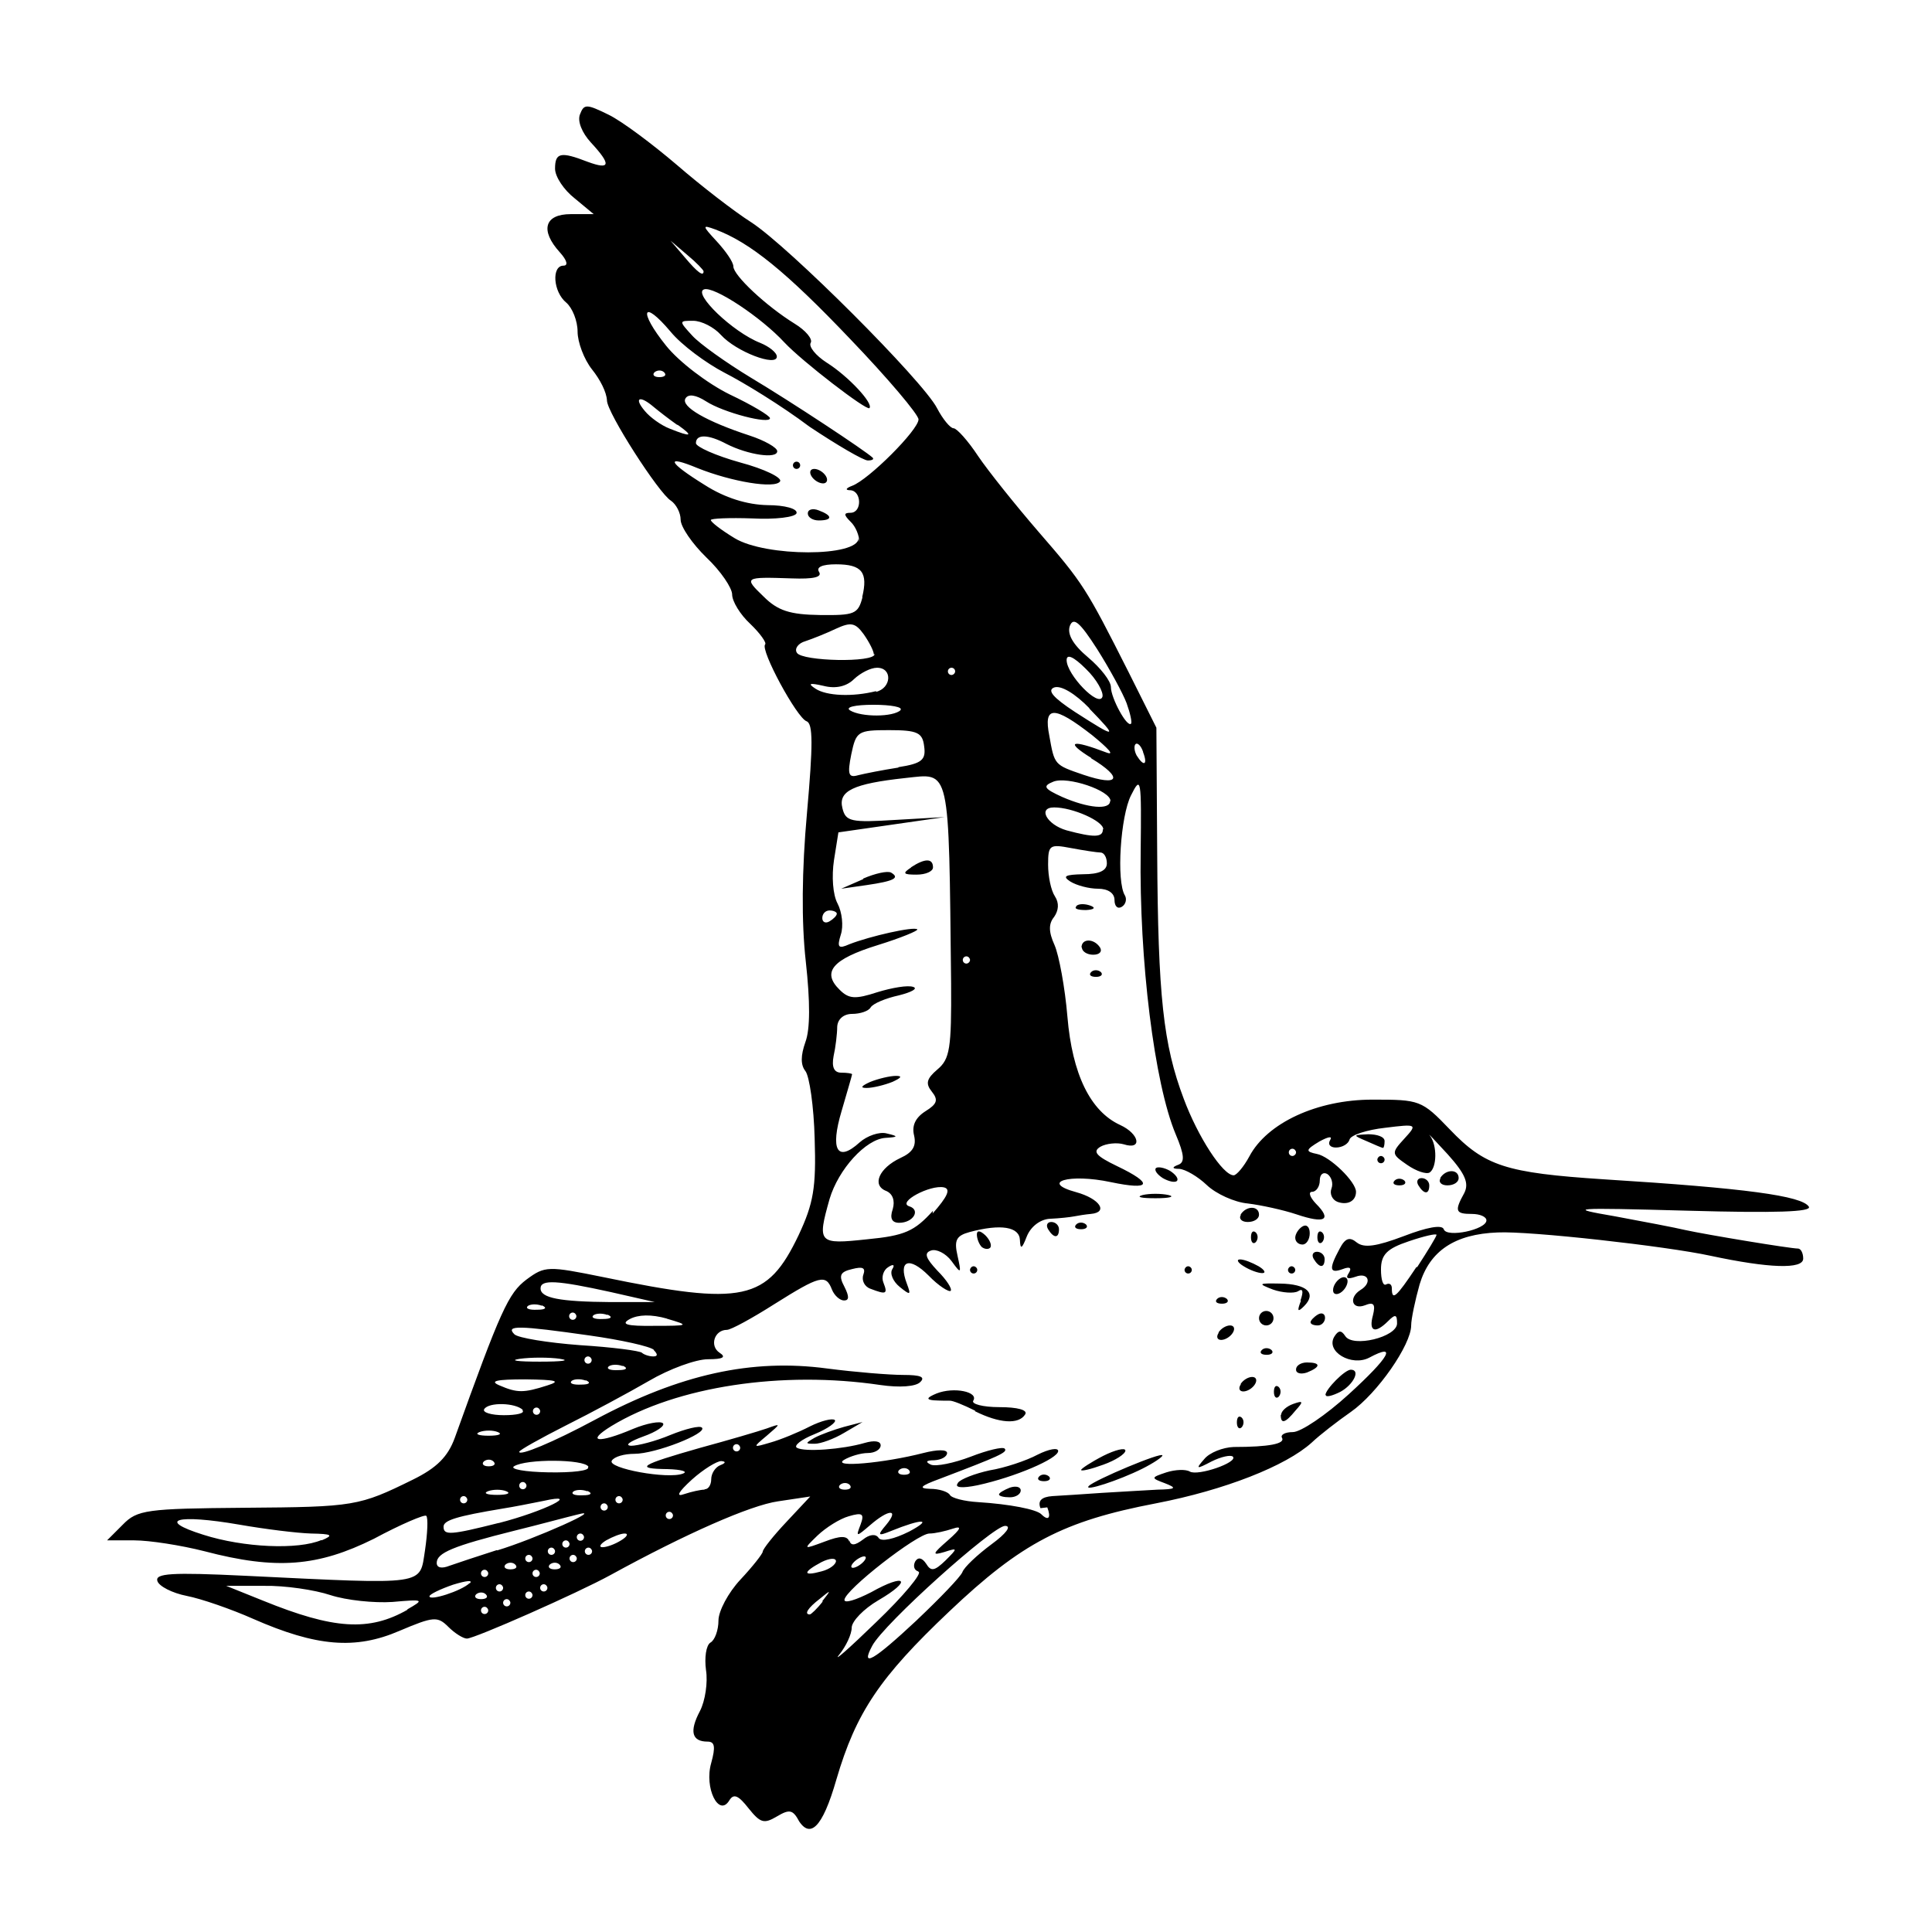 <?xml version="1.0" encoding="UTF-8" standalone="no"?>
<!-- Created with Inkscape (http://www.inkscape.org/) -->
<svg xmlns:dc="http://purl.org/dc/elements/1.1/" xmlns:cc="http://creativecommons.org/ns#" xmlns:rdf="http://www.w3.org/1999/02/22-rdf-syntax-ns#" xmlns:svg="http://www.w3.org/2000/svg" xmlns="http://www.w3.org/2000/svg" version="1.0" width="100%" height="100%" viewBox="0 0 48 48" id="svg2">
<defs id="defs7" />
<path d="m 19.86,45.26 c -0.16,-0.30 -0.24,-0.32 -0.56,-0.13 -0.32,0.19 -0.41,0.16 -0.70,-0.20 -0.25,-0.32 -0.37,-0.38 -0.48,-0.20 -0.26,0.43 -0.63,-0.31 -0.45,-0.93 0.11,-0.40 0.09,-0.53 -0.09,-0.53 -0.39,0 -0.46,-0.25 -0.19,-0.76 0.13,-0.25 0.20,-0.71 0.15,-1.02 -0.04,-0.30 0.00,-0.61 0.11,-0.68 0.11,-0.06 0.20,-0.31 0.20,-0.55 0,-0.23 0.24,-0.69 0.55,-1.02 0.30,-0.32 0.55,-0.64 0.55,-0.69 0,-0.06 0.26,-0.39 0.59,-0.74 l 0.59,-0.63 -0.80,0.12 c -0.69,0.10 -2.28,0.80 -4.16,1.83 -0.82,0.45 -3.38,1.58 -3.57,1.58 -0.09,0 -0.30,-0.13 -0.46,-0.29 -0.27,-0.27 -0.37,-0.26 -1.22,0.10 -1.09,0.47 -2.06,0.39 -3.63,-0.30 -0.54,-0.24 -1.29,-0.50 -1.65,-0.57 -0.36,-0.07 -0.69,-0.24 -0.73,-0.37 -0.06,-0.19 0.34,-0.22 2.19,-0.13 4.55,0.22 4.32,0.25 4.46,-0.64 0.06,-0.41 0.08,-0.80 0.03,-0.85 -0.04,-0.04 -0.63,0.21 -1.30,0.57 C 7.90,38.92 6.87,39.01 5.08,38.54 4.49,38.39 3.71,38.27 3.34,38.27 H 2.66 l 0.39,-0.39 c 0.36,-0.37 0.59,-0.40 3.03,-0.42 2.73,-0.02 2.84,-0.04 4.18,-0.70 0.59,-0.29 0.87,-0.57 1.04,-1.04 1.14,-3.17 1.33,-3.59 1.78,-3.93 0.46,-0.34 0.53,-0.34 1.91,-0.06 3.48,0.72 4.07,0.59 4.85,-1.04 0.37,-0.79 0.44,-1.18 0.40,-2.40 -0.02,-0.80 -0.13,-1.55 -0.23,-1.68 -0.12,-0.15 -0.12,-0.38 -1.84e-4,-0.72 0.12,-0.32 0.12,-1.00 0.01,-2.00 -0.11,-0.98 -0.10,-2.26 0.03,-3.70 0.15,-1.69 0.15,-2.21 -0.01,-2.27 -0.24,-0.08 -1.16,-1.78 -1.03,-1.91 0.04,-0.04 -0.12,-0.27 -0.37,-0.51 -0.25,-0.23 -0.45,-0.56 -0.45,-0.73 0,-0.16 -0.28,-0.58 -0.64,-0.92 -0.35,-0.34 -0.64,-0.76 -0.64,-0.94 0,-0.17 -0.11,-0.38 -0.24,-0.47 -0.30,-0.18 -1.59,-2.19 -1.59,-2.49 C 15.07,9.74 14.91,9.43 14.71,9.18 14.51,8.93 14.35,8.50 14.35,8.24 14.35,7.97 14.22,7.65 14.07,7.52 13.74,7.25 13.70,6.60 14.00,6.60 c 0.12,0 0.09,-0.13 -0.09,-0.33 -0.50,-0.55 -0.38,-0.95 0.27,-0.95 h 0.57 L 14.28,4.93 C 14.01,4.72 13.79,4.39 13.79,4.19 c 0,-0.40 0.14,-0.43 0.81,-0.17 0.57,0.21 0.59,0.07 0.08,-0.48 -0.22,-0.24 -0.34,-0.53 -0.27,-0.70 0.10,-0.26 0.16,-0.26 0.71,0.01 0.33,0.16 1.09,0.73 1.70,1.25 0.60,0.52 1.43,1.16 1.84,1.42 0.93,0.60 4.27,3.94 4.62,4.62 0.14,0.27 0.33,0.50 0.41,0.50 0.08,0 0.36,0.31 0.61,0.69 0.25,0.37 0.93,1.22 1.50,1.88 1.11,1.28 1.18,1.39 2.24,3.49 l 0.69,1.38 0.02,3.12 c 0.02,3.55 0.15,4.75 0.66,6.10 0.35,0.94 0.97,1.90 1.24,1.90 0.07,0 0.25,-0.21 0.39,-0.47 0.44,-0.83 1.68,-1.41 3.06,-1.41 1.17,-0.00 1.22,0.01 1.92,0.74 0.87,0.91 1.38,1.08 3.83,1.24 3.52,0.22 4.92,0.41 5.09,0.68 0.08,0.13 -0.82,0.16 -2.99,0.10 -2.94,-0.08 -3.04,-0.07 -1.82,0.14 0.70,0.13 1.49,0.28 1.74,0.34 0.55,0.12 2.61,0.46 2.80,0.46 0.07,0 0.13,0.11 0.13,0.25 0,0.27 -0.85,0.24 -2.30,-0.07 -1.10,-0.24 -4.50,-0.62 -5.29,-0.58 -1.07,0.04 -1.69,0.46 -1.94,1.29 -0.11,0.39 -0.21,0.86 -0.21,1.02 0,0.48 -0.84,1.69 -1.50,2.15 -0.33,0.23 -0.77,0.57 -0.97,0.76 -0.64,0.58 -2.16,1.18 -3.87,1.51 -2.30,0.44 -3.34,0.98 -5.14,2.69 -1.72,1.63 -2.31,2.50 -2.80,4.17 -0.35,1.22 -0.67,1.52 -0.98,0.95 z m 2.95,-6.22 c -0.10,-0.03 -0.13,-0.14 -0.07,-0.25 0.07,-0.11 0.17,-0.09 0.27,0.06 0.12,0.20 0.21,0.18 0.48,-0.08 0.31,-0.31 0.31,-0.32 -0.03,-0.21 -0.31,0.09 -0.30,0.05 0.09,-0.29 0.33,-0.29 0.36,-0.37 0.12,-0.29 -0.18,0.06 -0.44,0.12 -0.58,0.12 -0.30,0 -2.11,1.41 -2.11,1.65 0,0.09 0.29,0.00 0.66,-0.19 0.87,-0.49 1.04,-0.30 0.18,0.20 -0.36,0.21 -0.66,0.52 -0.66,0.68 0,0.16 -0.14,0.46 -0.31,0.67 -0.17,0.21 0.24,-0.15 0.92,-0.81 0.68,-0.65 1.15,-1.22 1.05,-1.25 z m -0.02,1.20 c 0.56,-0.53 1.07,-1.06 1.12,-1.18 0.04,-0.12 0.37,-0.43 0.72,-0.69 0.37,-0.27 0.51,-0.46 0.34,-0.46 -0.30,0 -3.01,2.43 -3.30,2.98 -0.30,0.56 0.03,0.37 1.10,-0.63 z m -12.68,-0.25 c 0.44,-0.25 0.43,-0.26 -0.36,-0.19 -0.45,0.03 -1.14,-0.04 -1.54,-0.17 -0.39,-0.13 -1.13,-0.24 -1.65,-0.23 l -0.94,0.00 0.92,0.37 c 1.75,0.71 2.63,0.77 3.59,0.22 z m 2.02,0.02 c 0,-0.04 -0.04,-0.09 -0.09,-0.09 -0.05,0 -0.09,0.04 -0.09,0.09 0,0.05 0.04,0.09 0.09,0.09 0.05,0 0.09,-0.04 0.09,-0.09 z m 8.30,-0.23 c 0.23,-0.29 0.22,-0.29 -0.06,-0.06 -0.30,0.23 -0.40,0.39 -0.25,0.39 0.03,0 0.18,-0.14 0.32,-0.32 z m -7.75,0.04 c 0,-0.04 -0.04,-0.09 -0.09,-0.09 -0.05,0 -0.09,0.04 -0.09,0.09 0,0.05 0.04,0.09 0.09,0.09 0.05,0 0.09,-0.04 0.09,-0.09 z m -1.01,-0.48 c 0.09,-0.09 -0.08,-0.07 -0.41,0.03 -0.32,0.11 -0.59,0.24 -0.59,0.29 0,0.12 0.79,-0.13 1.00,-0.33 z m 0.40,0.27 c -0.06,-0.06 -0.17,-0.06 -0.24,0 -0.06,0.06 -0.01,0.12 0.12,0.12 0.13,0 0.19,-0.05 0.12,-0.12 z m 1.16,0.02 c 0,-0.04 -0.04,-0.09 -0.09,-0.09 -0.05,0 -0.09,0.04 -0.09,0.09 0,0.05 0.04,0.09 0.09,0.09 0.05,0 0.09,-0.04 0.09,-0.09 z m -0.73,-0.18 c 0,-0.04 -0.04,-0.09 -0.09,-0.09 -0.05,0 -0.09,0.04 -0.09,0.09 0,0.05 0.04,0.09 0.09,0.09 0.05,0 0.09,-0.04 0.09,-0.09 z m 1.10,0 c 0,-0.04 -0.04,-0.09 -0.09,-0.09 -0.05,0 -0.09,0.04 -0.09,0.09 0,0.05 0.04,0.09 0.09,0.09 0.05,0 0.09,-0.04 0.09,-0.09 z m -1.47,-0.36 c 0,-0.04 -0.04,-0.09 -0.09,-0.09 -0.05,0 -0.09,0.04 -0.09,0.09 0,0.05 0.04,0.09 0.09,0.09 0.05,0 0.09,-0.04 0.09,-0.09 z m 1.28,0 c 0,-0.04 -0.04,-0.09 -0.09,-0.09 -0.05,0 -0.09,0.04 -0.09,0.09 0,0.05 0.04,0.09 0.09,0.09 0.05,0 0.09,-0.04 0.09,-0.09 z m 7.36,-0.30 c 0,-0.09 -0.16,-0.08 -0.36,0.02 -0.47,0.25 -0.47,0.36 0,0.23 0.20,-0.05 0.36,-0.17 0.36,-0.26 z M 12.35,38.52 c 0.93,-0.28 2.74,-1.09 1.99,-0.89 -0.25,0.06 -0.95,0.25 -1.56,0.40 -1.52,0.38 -1.93,0.55 -1.93,0.80 0,0.12 0.12,0.15 0.32,0.07 0.17,-0.06 0.71,-0.24 1.18,-0.39 z m 0.45,0.35 c -0.06,-0.06 -0.17,-0.06 -0.24,0 -0.06,0.06 -0.01,0.12 0.12,0.12 0.13,0 0.19,-0.05 0.12,-0.12 z m 1.10,0 c -0.06,-0.06 -0.17,-0.06 -0.24,0 -0.06,0.06 -0.01,0.12 0.12,0.12 0.13,0 0.19,-0.05 0.12,-0.12 z m 7.61,-0.17 c 0,-0.05 -0.08,-0.04 -0.18,0.02 -0.10,0.06 -0.18,0.15 -0.18,0.20 0,0.05 0.08,0.04 0.18,-0.02 0.10,-0.06 0.18,-0.15 0.18,-0.20 z m -8.28,0.02 c 0,-0.04 -0.04,-0.09 -0.09,-0.09 -0.05,0 -0.09,0.04 -0.09,0.09 0,0.05 0.04,0.09 0.09,0.09 0.05,0 0.09,-0.04 0.09,-0.09 z m 1.10,0 c 0,-0.04 -0.04,-0.09 -0.09,-0.09 -0.05,0 -0.09,0.04 -0.09,0.09 0,0.05 0.04,0.09 0.09,0.09 0.05,0 0.09,-0.04 0.09,-0.09 z M 13.79,38.54 c 0,-0.04 -0.04,-0.09 -0.09,-0.09 -0.05,0 -0.09,0.04 -0.09,0.09 0,0.05 0.04,0.09 0.09,0.09 0.05,0 0.09,-0.04 0.09,-0.09 z m 0.92,0 c 0,-0.04 -0.04,-0.09 -0.09,-0.09 -0.05,0 -0.09,0.04 -0.09,0.09 0,0.05 0.04,0.09 0.09,0.09 0.05,0 0.09,-0.04 0.09,-0.09 z M 7.99,38.27 C 8.30,38.14 8.25,38.11 7.73,38.10 7.38,38.09 6.58,37.99 5.95,37.88 4.39,37.61 3.87,37.76 5.05,38.13 c 1.00,0.32 2.36,0.38 2.94,0.13 z m 6.16,0.09 c 0,-0.04 -0.04,-0.09 -0.09,-0.09 -0.05,0 -0.09,0.04 -0.09,0.09 0,0.05 0.04,0.09 0.09,0.09 0.05,0 0.09,-0.04 0.09,-0.09 z m 1.28,-0.09 c 0.15,-0.09 0.19,-0.17 0.09,-0.17 -0.10,0 -0.30,0.08 -0.46,0.17 -0.15,0.09 -0.19,0.17 -0.09,0.17 0.10,0 0.30,-0.07 0.46,-0.17 z m 5.67,-0.00 c 0.04,0.14 0.14,0.13 0.34,-0.02 0.16,-0.13 0.32,-0.15 0.39,-0.04 0.07,0.10 0.38,0.03 0.76,-0.16 0.60,-0.32 0.33,-0.33 -0.46,-0.01 -0.32,0.13 -0.34,0.11 -0.11,-0.16 0.33,-0.40 0.06,-0.39 -0.40,0.01 -0.35,0.30 -0.36,0.30 -0.24,-0.01 0.10,-0.27 0.05,-0.31 -0.29,-0.21 -0.22,0.06 -0.57,0.28 -0.78,0.48 -0.36,0.35 -0.36,0.35 0.18,0.15 0.39,-0.15 0.56,-0.15 0.61,-0.00 z m -6.59,-0.08 c 0,-0.04 -0.04,-0.09 -0.09,-0.09 -0.05,0 -0.09,0.04 -0.09,0.09 0,0.05 0.04,0.09 0.09,0.09 0.05,0 0.09,-0.04 0.09,-0.09 z m -2.12,-0.35 c 1.13,-0.29 2.09,-0.77 1.11,-0.55 -0.30,0.06 -0.75,0.15 -1.01,0.19 -1.14,0.19 -1.47,0.29 -1.47,0.45 0,0.22 0.17,0.21 1.36,-0.09 z m 4.33,-0.19 c 0,-0.04 -0.04,-0.09 -0.09,-0.09 -0.05,0 -0.09,0.04 -0.09,0.09 0,0.05 0.04,0.09 0.09,0.09 0.05,0 0.09,-0.04 0.09,-0.09 z m 9.13,-0.18 c -0.07,-0.18 0.02,-0.28 0.30,-0.30 0.22,-0.01 0.78,-0.05 1.23,-0.08 0.45,-0.03 1.07,-0.06 1.38,-0.08 0.46,-0.01 0.49,-0.04 0.18,-0.16 -0.35,-0.13 -0.35,-0.14 0.04,-0.27 0.22,-0.07 0.48,-0.08 0.58,-0.02 0.20,0.12 1.21,-0.23 1.07,-0.37 -0.05,-0.05 -0.29,0.00 -0.53,0.12 -0.38,0.20 -0.40,0.19 -0.18,-0.06 0.13,-0.16 0.46,-0.29 0.73,-0.30 0.88,-0.00 1.29,-0.08 1.20,-0.23 -0.04,-0.07 0.07,-0.14 0.27,-0.14 0.20,0 0.82,-0.42 1.39,-0.94 1.01,-0.92 1.22,-1.29 0.51,-0.91 -0.44,0.23 -1.09,-0.15 -0.87,-0.52 0.10,-0.16 0.17,-0.17 0.27,-0.02 0.18,0.30 1.29,0.03 1.29,-0.31 0,-0.22 -0.04,-0.24 -0.22,-0.06 -0.33,0.33 -0.49,0.26 -0.38,-0.14 0.07,-0.28 0.02,-0.34 -0.20,-0.25 -0.32,0.12 -0.41,-0.19 -0.11,-0.38 0.30,-0.18 0.20,-0.45 -0.12,-0.33 -0.20,0.07 -0.26,0.04 -0.17,-0.09 0.08,-0.13 0.03,-0.17 -0.15,-0.10 -0.33,0.12 -0.35,-0.00 -0.08,-0.50 0.14,-0.27 0.25,-0.31 0.43,-0.16 0.18,0.14 0.48,0.10 1.17,-0.16 0.57,-0.22 0.95,-0.29 0.99,-0.17 0.07,0.22 1.06,0.01 1.06,-0.22 0,-0.09 -0.16,-0.16 -0.36,-0.16 -0.41,0 -0.44,-0.07 -0.19,-0.52 0.12,-0.24 0.03,-0.47 -0.41,-0.96 -0.32,-0.35 -0.52,-0.56 -0.44,-0.46 0.18,0.24 0.17,0.79 -0.01,0.91 -0.08,0.05 -0.33,-0.03 -0.56,-0.19 -0.39,-0.27 -0.40,-0.29 -0.07,-0.65 0.33,-0.36 0.32,-0.37 -0.48,-0.27 -0.45,0.05 -0.85,0.18 -0.88,0.29 -0.03,0.11 -0.18,0.20 -0.34,0.20 -0.14,0 -0.21,-0.08 -0.14,-0.19 0.06,-0.10 -0.05,-0.08 -0.27,0.04 -0.35,0.21 -0.35,0.25 -0.06,0.31 0.32,0.06 0.97,0.69 0.97,0.94 0,0.23 -0.21,0.34 -0.46,0.25 -0.13,-0.05 -0.20,-0.20 -0.15,-0.33 0.05,-0.13 0.00,-0.29 -0.10,-0.36 -0.10,-0.06 -0.19,0.00 -0.19,0.16 0,0.15 -0.09,0.28 -0.19,0.28 -0.10,0 -0.06,0.13 0.09,0.29 0.41,0.41 0.23,0.51 -0.48,0.27 -0.33,-0.11 -0.88,-0.23 -1.21,-0.27 -0.33,-0.03 -0.79,-0.24 -1.02,-0.46 -0.22,-0.21 -0.53,-0.39 -0.68,-0.40 -0.18,-0.00 -0.19,-0.04 -0.03,-0.10 0.17,-0.06 0.16,-0.24 -0.06,-0.76 -0.53,-1.26 -0.91,-4.33 -0.87,-7.02 0.02,-1.82 0.01,-1.90 -0.24,-1.40 -0.26,0.51 -0.37,2.14 -0.15,2.49 0.05,0.09 0.02,0.22 -0.08,0.28 -0.10,0.06 -0.18,-0.01 -0.18,-0.17 0,-0.17 -0.16,-0.28 -0.41,-0.28 -0.22,-0.00 -0.53,-0.08 -0.69,-0.18 -0.20,-0.13 -0.13,-0.17 0.32,-0.18 0.40,-0.00 0.59,-0.09 0.59,-0.27 0,-0.15 -0.07,-0.27 -0.16,-0.27 -0.08,0 -0.41,-0.05 -0.73,-0.11 -0.53,-0.10 -0.57,-0.08 -0.57,0.41 0.00,0.29 0.07,0.64 0.17,0.79 0.11,0.17 0.09,0.35 -0.02,0.51 -0.14,0.17 -0.14,0.37 0.01,0.70 0.11,0.25 0.26,1.06 0.32,1.78 0.12,1.43 0.57,2.35 1.31,2.69 0.48,0.22 0.56,0.63 0.09,0.48 -0.17,-0.05 -0.44,-0.02 -0.58,0.06 -0.20,0.12 -0.11,0.23 0.41,0.48 0.92,0.44 0.85,0.61 -0.15,0.40 -1.03,-0.22 -1.78,-0.00 -0.86,0.25 0.58,0.16 0.81,0.50 0.36,0.54 -0.12,0.01 -0.31,0.04 -0.41,0.06 -0.10,0.02 -0.37,0.05 -0.60,0.06 -0.24,0.01 -0.48,0.19 -0.58,0.44 -0.12,0.31 -0.16,0.33 -0.17,0.09 -0.01,-0.33 -0.47,-0.41 -1.25,-0.20 -0.33,0.09 -0.39,0.20 -0.30,0.59 0.10,0.45 0.09,0.46 -0.15,0.13 -0.14,-0.19 -0.38,-0.31 -0.51,-0.26 -0.18,0.06 -0.13,0.19 0.16,0.50 0.23,0.23 0.37,0.45 0.33,0.50 -0.04,0.04 -0.30,-0.12 -0.55,-0.38 -0.48,-0.48 -0.76,-0.38 -0.54,0.20 0.11,0.29 0.09,0.30 -0.18,0.08 -0.16,-0.13 -0.25,-0.33 -0.18,-0.44 0.07,-0.11 0.02,-0.13 -0.10,-0.05 -0.12,0.07 -0.18,0.25 -0.12,0.39 0.11,0.28 0.07,0.30 -0.32,0.15 -0.15,-0.05 -0.23,-0.21 -0.18,-0.35 0.06,-0.17 -0.01,-0.21 -0.28,-0.14 -0.30,0.07 -0.34,0.16 -0.19,0.44 0.12,0.24 0.12,0.34 -0.01,0.34 -0.10,0 -0.24,-0.12 -0.30,-0.27 -0.15,-0.39 -0.30,-0.35 -1.43,0.36 -0.55,0.35 -1.08,0.64 -1.18,0.64 -0.31,0 -0.44,0.40 -0.18,0.57 0.17,0.11 0.08,0.16 -0.29,0.16 -0.30,0.00 -0.96,0.24 -1.47,0.54 -0.50,0.29 -1.43,0.79 -2.07,1.11 -0.63,0.32 -1.15,0.61 -1.15,0.65 0,0.11 0.83,-0.23 1.89,-0.80 2.11,-1.13 3.89,-1.52 5.76,-1.27 0.69,0.09 1.55,0.16 1.89,0.16 0.43,-0.00 0.56,0.05 0.42,0.18 -0.11,0.11 -0.51,0.14 -0.99,0.07 -2.43,-0.36 -5.05,0.03 -6.68,1.02 -0.65,0.40 -0.33,0.44 0.54,0.07 0.34,-0.14 0.67,-0.20 0.74,-0.14 0.06,0.06 -0.15,0.21 -0.49,0.33 -0.33,0.12 -0.47,0.22 -0.30,0.23 0.16,0.00 0.60,-0.11 0.98,-0.27 0.37,-0.15 0.73,-0.24 0.78,-0.18 0.14,0.14 -1.15,0.65 -1.68,0.65 -0.25,0 -0.50,0.07 -0.56,0.17 -0.12,0.19 1.40,0.47 1.77,0.32 0.13,-0.05 -0.04,-0.10 -0.38,-0.11 -0.84,-0.01 -0.70,-0.10 0.81,-0.53 0.70,-0.19 1.45,-0.41 1.65,-0.48 0.36,-0.13 0.36,-0.13 0,0.18 -0.36,0.30 -0.35,0.30 0.09,0.17 0.25,-0.07 0.69,-0.25 0.98,-0.40 0.28,-0.14 0.56,-0.21 0.62,-0.16 0.05,0.05 -0.16,0.21 -0.50,0.35 -0.33,0.13 -0.53,0.29 -0.44,0.34 0.19,0.11 1.13,0.04 1.68,-0.12 0.24,-0.07 0.40,-0.05 0.40,0.06 0,0.10 -0.14,0.19 -0.32,0.19 -0.17,0.00 -0.44,0.08 -0.59,0.17 -0.32,0.20 1.00,0.08 1.97,-0.17 0.35,-0.09 0.59,-0.09 0.59,0.00 0,0.09 -0.14,0.17 -0.32,0.18 -0.20,0.00 -0.23,0.04 -0.08,0.11 0.13,0.05 0.57,-0.04 0.99,-0.20 0.41,-0.16 0.79,-0.25 0.84,-0.20 0.09,0.09 -0.14,0.19 -1.61,0.75 -0.49,0.18 -0.54,0.24 -0.24,0.25 0.22,0.00 0.44,0.07 0.49,0.15 0.04,0.08 0.36,0.16 0.70,0.18 0.79,0.05 1.45,0.18 1.57,0.30 0.18,0.18 0.25,0.09 0.15,-0.17 z m -1.03,-0.34 c 0,-0.04 0.12,-0.11 0.27,-0.17 0.15,-0.05 0.27,-0.02 0.27,0.07 0,0.09 -0.12,0.17 -0.27,0.17 -0.15,0 -0.27,-0.03 -0.27,-0.07 z M 23.80,36.84 c 0.06,-0.09 0.42,-0.23 0.79,-0.31 0.37,-0.06 0.91,-0.24 1.19,-0.39 0.28,-0.14 0.51,-0.18 0.51,-0.09 0,0.19 -1.08,0.65 -2.00,0.85 -0.39,0.08 -0.57,0.06 -0.50,-0.04 z m 3.25,0.08 c 0.14,-0.15 1.83,-0.86 1.83,-0.76 0,0.04 -0.22,0.19 -0.50,0.33 -0.58,0.29 -1.47,0.58 -1.33,0.43 z m -1.23,-0.24 c 0.06,-0.06 0.17,-0.06 0.24,0 0.06,0.06 0.01,0.12 -0.12,0.12 -0.13,0 -0.19,-0.05 -0.12,-0.12 z m 1.04,-0.16 c 0,-0.03 0.24,-0.19 0.55,-0.35 0.30,-0.15 0.55,-0.21 0.55,-0.13 0,0.08 -0.24,0.24 -0.55,0.35 -0.30,0.11 -0.55,0.17 -0.55,0.13 z m -6.62,-0.80 c 0.15,-0.08 0.48,-0.20 0.73,-0.27 l 0.46,-0.12 -0.46,0.27 c -0.25,0.15 -0.58,0.27 -0.73,0.27 -0.24,0 -0.24,-0.01 0,-0.15 z m 10.49,-0.38 c 0,-0.13 0.05,-0.18 0.12,-0.12 0.06,0.06 0.06,0.17 0,0.24 -0.06,0.06 -0.12,0.01 -0.12,-0.12 z M 24.23,35.05 c -0.28,-0.14 -0.57,-0.26 -0.64,-0.25 -0.06,0.00 -0.25,0.00 -0.40,-0.01 -0.19,-0.02 -0.16,-0.07 0.08,-0.17 0.43,-0.17 1.05,-0.04 0.91,0.18 -0.05,0.08 0.23,0.16 0.65,0.16 0.45,0 0.71,0.07 0.64,0.18 -0.16,0.26 -0.65,0.22 -1.25,-0.08 z m 7.60,0.10 c 0,-0.09 0.13,-0.21 0.30,-0.27 0.25,-0.09 0.26,-0.06 0.06,0.16 -0.26,0.32 -0.37,0.35 -0.37,0.11 z m -0.18,-0.57 c 0,-0.13 0.05,-0.18 0.12,-0.12 0.06,0.06 0.06,0.17 0,0.24 -0.06,0.06 -0.12,0.01 -0.12,-0.12 z m 1.28,0.08 c 0,-0.14 0.48,-0.63 0.63,-0.63 0.25,0 0.07,0.37 -0.26,0.55 -0.20,0.10 -0.36,0.14 -0.36,0.08 z m -2.11,-0.27 c 0.06,-0.10 0.19,-0.18 0.29,-0.18 0.10,0 0.13,0.08 0.07,0.18 -0.06,0.10 -0.19,0.18 -0.29,0.18 -0.10,0 -0.13,-0.08 -0.06,-0.18 z m 1.38,-0.37 c 0,-0.09 0.12,-0.17 0.27,-0.17 0.35,0 0.35,0.11 0,0.25 -0.15,0.05 -0.27,0.02 -0.27,-0.07 z m -0.85,-0.48 c 0.06,-0.06 0.17,-0.06 0.24,0 0.06,0.06 0.01,0.12 -0.12,0.12 -0.13,0 -0.19,-0.05 -0.12,-0.12 z M 30.27,33.11 c 0.06,-0.10 0.19,-0.18 0.29,-0.18 0.10,0 0.13,0.08 0.07,0.18 -0.06,0.10 -0.19,0.18 -0.29,0.18 -0.10,0 -0.13,-0.08 -0.06,-0.18 z m 1.01,-0.36 c 0,-0.10 0.08,-0.18 0.18,-0.18 0.10,0 0.18,0.08 0.18,0.18 0,0.10 -0.08,0.18 -0.18,0.18 -0.10,0 -0.18,-0.08 -0.18,-0.18 z m 1.28,0.10 c 0,-0.04 0.08,-0.13 0.18,-0.19 0.10,-0.06 0.18,-0.02 0.18,0.08 0,0.10 -0.08,0.19 -0.18,0.19 -0.10,0 -0.18,-0.03 -0.18,-0.08 z m -0.25,-0.54 c 0.08,-0.23 0.06,-0.31 -0.06,-0.23 -0.10,0.06 -0.39,0.04 -0.62,-0.04 -0.39,-0.15 -0.37,-0.16 0.17,-0.15 0.67,0.01 0.92,0.24 0.60,0.56 -0.16,0.16 -0.18,0.13 -0.08,-0.13 z m -2.07,-0.04 c 0.06,-0.06 0.17,-0.06 0.24,0 0.06,0.06 0.01,0.12 -0.12,0.12 -0.13,0 -0.19,-0.05 -0.12,-0.12 z m 2.88,-0.22 c 0,-0.10 0.08,-0.23 0.18,-0.29 0.10,-0.06 0.18,-0.02 0.18,0.07 0,0.10 -0.08,0.23 -0.18,0.29 -0.10,0.06 -0.18,0.03 -0.18,-0.06 z M 24.10,31.55 c 0,-0.04 0.04,-0.09 0.09,-0.09 0.04,0 0.09,0.04 0.09,0.09 0,0.05 -0.04,0.09 -0.09,0.09 -0.05,0 -0.09,-0.04 -0.09,-0.09 z m 5.33,0 c 0,-0.04 0.04,-0.09 0.09,-0.09 0.04,0 0.09,0.04 0.09,0.09 0,0.05 -0.04,0.09 -0.09,0.09 -0.05,0 -0.09,-0.04 -0.09,-0.09 z m 1.47,-0.09 c -0.15,-0.09 -0.19,-0.17 -0.09,-0.17 0.10,0 0.30,0.08 0.46,0.17 0.15,0.09 0.19,0.17 0.09,0.17 -0.10,0 -0.30,-0.07 -0.46,-0.17 z m 1.10,0.09 c 0,-0.04 0.04,-0.09 0.09,-0.09 0.04,0 0.09,0.04 0.09,0.09 0,0.05 -0.04,0.09 -0.09,0.09 -0.05,0 -0.09,-0.04 -0.09,-0.09 z m 0.64,-0.27 c -0.06,-0.10 -0.02,-0.18 0.08,-0.18 0.10,0 0.19,0.08 0.19,0.18 0,0.23 -0.13,0.23 -0.27,0 z m -8.25,-0.30 c -0.06,-0.06 -0.12,-0.20 -0.12,-0.31 0,-0.11 0.08,-0.10 0.21,0.02 0.11,0.11 0.17,0.25 0.12,0.31 -0.05,0.05 -0.15,0.03 -0.21,-0.02 z m 6.69,-0.24 c 0,-0.13 0.05,-0.18 0.12,-0.12 0.06,0.06 0.06,0.17 0,0.24 -0.06,0.06 -0.12,0.01 -0.12,-0.12 z m 1.10,0.01 c 0,-0.09 0.08,-0.22 0.18,-0.28 0.10,-0.06 0.18,0.01 0.18,0.17 0,0.15 -0.08,0.28 -0.18,0.28 -0.10,0 -0.18,-0.07 -0.18,-0.17 z m 0.55,-0.01 c 0,-0.13 0.05,-0.18 0.12,-0.12 0.06,0.06 0.06,0.17 0,0.24 -0.06,0.06 -0.12,0.01 -0.12,-0.12 z M 26.04,30.54 c -0.06,-0.10 -0.02,-0.18 0.08,-0.18 0.10,0 0.19,0.08 0.19,0.18 0,0.23 -0.13,0.23 -0.27,0 z m 0.70,-0.12 c 0.06,-0.06 0.17,-0.06 0.24,0 0.06,0.06 0.01,0.12 -0.12,0.12 -0.13,0 -0.19,-0.05 -0.12,-0.12 z m 4.08,-0.24 c 0.14,-0.23 0.46,-0.23 0.46,0 0,0.10 -0.12,0.18 -0.28,0.18 -0.15,0 -0.23,-0.08 -0.17,-0.18 z m -2.43,-0.49 c 0.17,-0.04 0.46,-0.04 0.64,0 0.17,0.04 0.03,0.08 -0.32,0.08 -0.35,0 -0.50,-0.03 -0.32,-0.08 z m 6.85,-0.24 c -0.06,-0.10 -0.02,-0.18 0.08,-0.18 0.10,0 0.19,0.08 0.19,0.18 0,0.23 -0.13,0.23 -0.27,0 z m -6.35,-0.18 c -0.14,-0.09 -0.22,-0.20 -0.17,-0.25 0.05,-0.04 0.21,-0.01 0.35,0.07 0.14,0.09 0.22,0.20 0.17,0.25 -0.05,0.05 -0.21,0.01 -0.35,-0.07 z m 5.76,0.06 c 0.06,-0.06 0.17,-0.06 0.24,0 0.06,0.06 0.01,0.12 -0.12,0.12 -0.13,0 -0.19,-0.05 -0.12,-0.12 z m 1.13,-0.06 c 0.14,-0.23 0.46,-0.23 0.46,0 0,0.10 -0.12,0.18 -0.28,0.18 -0.15,0 -0.23,-0.08 -0.17,-0.18 z m -1.56,-0.46 c 0,-0.04 0.04,-0.09 0.09,-0.09 0.04,0 0.09,0.04 0.09,0.09 0,0.05 -0.04,0.09 -0.09,0.09 -0.05,0 -0.09,-0.04 -0.09,-0.09 z m -0.27,-0.46 c -0.35,-0.15 -0.34,-0.15 0.04,-0.17 0.22,-0.00 0.41,0.06 0.41,0.17 0,0.10 -0.02,0.17 -0.04,0.17 -0.02,-0.00 -0.21,-0.08 -0.41,-0.17 z M 27.11,24.15 c 0.06,-0.06 0.17,-0.06 0.24,0 0.06,0.06 0.01,0.12 -0.12,0.12 -0.13,0 -0.19,-0.05 -0.12,-0.12 z m -0.24,-0.61 c 0,-0.23 0.31,-0.23 0.46,0 0.06,0.10 -0.01,0.18 -0.17,0.18 -0.15,0 -0.28,-0.08 -0.28,-0.18 z m -0.13,-1.03 c 0.06,-0.06 0.21,-0.06 0.35,-0.01 0.14,0.05 0.10,0.10 -0.11,0.11 -0.19,0.00 -0.30,-0.03 -0.24,-0.09 z m -11.64,14.93 c 0,-0.04 -0.04,-0.09 -0.09,-0.09 -0.05,0 -0.09,0.04 -0.09,0.09 0,0.05 0.04,0.09 0.09,0.09 0.05,0 0.09,-0.04 0.09,-0.09 z m -3.49,-0.18 c 0,-0.04 -0.04,-0.09 -0.09,-0.09 -0.05,0 -0.09,0.04 -0.09,0.09 0,0.05 0.04,0.09 0.09,0.09 0.05,0 0.09,-0.04 0.09,-0.09 z m 3.86,0 c 0,-0.04 -0.04,-0.09 -0.09,-0.09 -0.05,0 -0.09,0.04 -0.09,0.09 0,0.05 0.04,0.09 0.09,0.09 0.05,0 0.09,-0.04 0.09,-0.09 z m -2.89,-0.21 c -0.12,-0.05 -0.33,-0.05 -0.46,0 -0.12,0.05 -0.02,0.09 0.23,0.09 0.25,0 0.35,-0.04 0.23,-0.09 z m 2.01,-0.00 c -0.13,-0.05 -0.29,-0.04 -0.35,0.01 -0.06,0.06 0.04,0.10 0.24,0.09 0.21,-0.00 0.25,-0.05 0.11,-0.11 z m 2.92,-0.05 c 0.09,0 0.16,-0.11 0.16,-0.25 0,-0.14 0.10,-0.30 0.23,-0.35 0.13,-0.05 0.14,-0.09 0.02,-0.10 -0.11,-0.00 -0.44,0.20 -0.73,0.46 -0.34,0.31 -0.41,0.44 -0.19,0.36 0.18,-0.06 0.41,-0.11 0.50,-0.11 z m -4.43,-0.09 c 0,-0.04 -0.04,-0.09 -0.09,-0.09 -0.05,0 -0.09,0.04 -0.09,0.09 0,0.05 0.04,0.09 0.09,0.09 0.05,0 0.09,-0.04 0.09,-0.09 z m 8.03,-0.02 c -0.06,-0.06 -0.17,-0.06 -0.24,0 -0.06,0.06 -0.01,0.12 0.12,0.12 0.13,0 0.18,-0.05 0.12,-0.12 z m -6.49,-0.45 c -0.11,-0.19 -1.55,-0.20 -1.85,-0.01 -0.11,0.07 0.27,0.14 0.86,0.15 0.59,0.01 1.03,-0.04 0.98,-0.13 z m 7.96,0.08 c -0.06,-0.06 -0.17,-0.06 -0.24,0 -0.06,0.06 -0.01,0.12 0.12,0.12 0.13,0 0.18,-0.05 0.12,-0.12 z M 12.26,36.31 c -0.06,-0.06 -0.17,-0.06 -0.24,0 -0.06,0.06 -0.01,0.12 0.12,0.12 0.13,0 0.19,-0.05 0.12,-0.12 z M 18.39,35.97 c 0,-0.04 -0.04,-0.09 -0.09,-0.09 -0.05,0 -0.09,0.04 -0.09,0.09 0,0.05 0.04,0.09 0.09,0.09 0.05,0 0.09,-0.04 0.09,-0.09 z m -6.02,-0.39 c -0.12,-0.05 -0.33,-0.05 -0.46,0 -0.12,0.05 -0.02,0.09 0.23,0.09 0.25,0 0.35,-0.04 0.23,-0.09 z m 0.62,-0.55 c -0.18,-0.18 -0.85,-0.20 -0.96,-0.02 -0.05,0.08 0.17,0.15 0.49,0.15 0.32,0 0.53,-0.05 0.46,-0.12 z m 0.43,0.03 c 0,-0.04 -0.04,-0.09 -0.09,-0.09 -0.05,0 -0.09,0.04 -0.09,0.09 0,0.05 0.04,0.09 0.09,0.09 0.05,0 0.09,-0.04 0.09,-0.09 z m 0.18,-0.64 c 0.35,-0.11 0.22,-0.14 -0.55,-0.15 -0.72,-0.00 -0.90,0.04 -0.64,0.15 0.44,0.19 0.60,0.19 1.19,0 z m 0.95,-0.12 c -0.13,-0.05 -0.29,-0.04 -0.35,0.01 -0.06,0.06 0.04,0.10 0.24,0.09 0.21,-0.00 0.25,-0.05 0.11,-0.11 z m 0.92,-0.36 c -0.13,-0.05 -0.29,-0.04 -0.35,0.01 -0.06,0.06 0.04,0.10 0.24,0.09 0.21,-0.00 0.25,-0.05 0.11,-0.11 z m -1.55,-0.18 c -0.27,-0.04 -0.73,-0.04 -1.01,0 -0.27,0.04 -0.05,0.07 0.50,0.07 0.55,0 0.78,-0.03 0.50,-0.07 z m 0.78,0.03 c 0,-0.04 -0.04,-0.09 -0.09,-0.09 -0.05,0 -0.09,0.04 -0.09,0.09 0,0.05 0.04,0.09 0.09,0.09 0.05,0 0.09,-0.04 0.09,-0.09 z m 1.55,-0.25 c -0.09,-0.09 -0.82,-0.25 -1.60,-0.36 -1.76,-0.25 -2.10,-0.26 -1.87,-0.03 0.09,0.09 0.83,0.21 1.63,0.27 0.80,0.05 1.49,0.14 1.54,0.19 0.04,0.04 0.17,0.09 0.28,0.09 0.11,0 0.12,-0.05 0.01,-0.16 z m 0.32,-0.78 c -0.39,-0.11 -0.71,-0.10 -0.92,0.01 -0.24,0.13 -0.09,0.18 0.60,0.17 0.88,-0.00 0.89,-0.01 0.31,-0.18 z m -2.25,-0.06 c 0,-0.04 -0.04,-0.09 -0.09,-0.09 -0.05,0 -0.09,0.04 -0.09,0.09 0,0.05 0.04,0.09 0.09,0.09 0.05,0 0.09,-0.04 0.09,-0.09 z m 0.77,-0.03 c -0.13,-0.05 -0.29,-0.04 -0.35,0.01 -0.06,0.06 0.04,0.10 0.24,0.09 0.21,-0.00 0.25,-0.05 0.11,-0.11 z M 13.46,32.44 c -0.13,-0.05 -0.29,-0.04 -0.35,0.01 -0.06,0.06 0.04,0.10 0.24,0.09 0.21,-0.00 0.25,-0.05 0.11,-0.11 z m 1.71,-0.34 c -1.32,-0.29 -1.74,-0.32 -1.74,-0.09 0,0.24 0.48,0.33 1.74,0.34 l 1.10,0.00 -1.10,-0.25 z m 20.04,-0.62 c 0.26,-0.40 0.48,-0.76 0.48,-0.80 0,-0.04 -0.31,0.03 -0.69,0.16 -0.54,0.18 -0.69,0.33 -0.69,0.70 -0.00,0.25 0.05,0.42 0.13,0.37 0.08,-0.04 0.14,-0.00 0.14,0.10 0,0.32 0.11,0.22 0.61,-0.53 z m -12.04,-1.33 c 0.37,-0.42 0.46,-0.61 0.28,-0.65 -0.34,-0.07 -1.17,0.37 -0.86,0.47 0.29,0.09 0.10,0.41 -0.25,0.41 -0.18,0 -0.24,-0.11 -0.16,-0.34 0.06,-0.21 0.00,-0.38 -0.16,-0.45 -0.37,-0.14 -0.18,-0.57 0.35,-0.82 0.31,-0.14 0.40,-0.30 0.34,-0.56 -0.06,-0.24 0.03,-0.44 0.28,-0.60 0.29,-0.18 0.33,-0.28 0.16,-0.49 -0.16,-0.20 -0.13,-0.32 0.14,-0.55 0.31,-0.26 0.35,-0.52 0.34,-2.14 -0.06,-5.45 -0.01,-5.22 -1.14,-5.10 -1.29,0.14 -1.67,0.32 -1.56,0.75 0.08,0.33 0.21,0.36 1.32,0.29 l 1.22,-0.07 -1.32,0.19 -1.32,0.19 -0.11,0.69 c -0.06,0.40 -0.03,0.86 0.09,1.08 0.11,0.21 0.15,0.56 0.08,0.77 -0.10,0.32 -0.06,0.36 0.21,0.24 0.51,-0.20 1.61,-0.45 1.69,-0.37 0.03,0.03 -0.40,0.21 -0.98,0.39 -1.13,0.35 -1.40,0.67 -0.95,1.11 0.23,0.23 0.39,0.24 0.94,0.06 0.36,-0.11 0.76,-0.18 0.89,-0.13 0.12,0.04 -0.04,0.13 -0.36,0.21 -0.32,0.07 -0.64,0.20 -0.70,0.30 -0.05,0.09 -0.26,0.16 -0.46,0.16 -0.21,0 -0.36,0.13 -0.37,0.32 -0.00,0.17 -0.04,0.51 -0.09,0.73 -0.05,0.27 0.01,0.41 0.19,0.41 0.15,0 0.27,0.02 0.27,0.04 -0.00,0.02 -0.12,0.43 -0.26,0.91 -0.29,0.97 -0.11,1.29 0.45,0.78 0.18,-0.16 0.49,-0.27 0.67,-0.22 0.30,0.07 0.29,0.09 -0.03,0.11 -0.49,0.03 -1.17,0.78 -1.39,1.52 -0.31,1.10 -0.28,1.13 0.93,1.00 0.94,-0.09 1.18,-0.20 1.64,-0.71 z m -1.55,-3.27 c 0.20,-0.08 0.49,-0.15 0.64,-0.15 0.17,0 0.13,0.05 -0.09,0.15 -0.20,0.08 -0.49,0.15 -0.64,0.15 -0.17,0 -0.13,-0.05 0.09,-0.15 z m -0.18,-5.05 c 0.30,-0.13 0.61,-0.20 0.70,-0.15 0.22,0.13 0.08,0.21 -0.61,0.31 l -0.63,0.09 0.55,-0.24 z m 1.19,-0.28 c 0.35,-0.23 0.55,-0.23 0.55,0 0,0.10 -0.18,0.18 -0.41,0.18 -0.33,-0.00 -0.36,-0.03 -0.13,-0.18 z m 9.57,7.08 c 0,-0.04 -0.04,-0.09 -0.09,-0.09 -0.05,0 -0.09,0.04 -0.09,0.09 0,0.05 0.04,0.09 0.09,0.09 0.04,0 0.09,-0.04 0.09,-0.09 z m -8.10,-4.78 c 0,-0.04 -0.04,-0.09 -0.09,-0.09 -0.05,0 -0.09,0.04 -0.09,0.09 0,0.05 0.04,0.09 0.09,0.09 0.04,0 0.09,-0.04 0.09,-0.09 z M 20.79,22.70 c 0,-0.04 -0.08,-0.08 -0.18,-0.08 -0.10,0 -0.18,0.08 -0.18,0.19 0,0.10 0.08,0.14 0.18,0.08 0.10,-0.06 0.18,-0.14 0.18,-0.19 z m 6.62,-2.10 c 0,-0.20 -0.76,-0.54 -1.22,-0.54 -0.42,0 -0.18,0.43 0.31,0.57 0.67,0.18 0.90,0.18 0.90,-0.02 z m 0.18,-0.70 c 0,-0.26 -1.07,-0.62 -1.42,-0.48 -0.27,0.11 -0.24,0.17 0.22,0.38 0.64,0.28 1.19,0.33 1.19,0.10 z m -0.48,-1.07 c -0.66,-0.41 -0.50,-0.47 0.39,-0.13 0.20,0.07 0.03,-0.11 -0.36,-0.43 -0.96,-0.75 -1.22,-0.74 -1.07,0.01 0.13,0.73 0.12,0.72 0.85,0.97 0.89,0.30 1.00,0.08 0.19,-0.41 z m -4.79,0.23 c 0.58,-0.09 0.69,-0.18 0.64,-0.52 -0.04,-0.34 -0.17,-0.40 -0.87,-0.40 -0.78,0 -0.82,0.03 -0.94,0.60 -0.10,0.50 -0.07,0.59 0.17,0.52 0.16,-0.04 0.61,-0.13 1.00,-0.19 z m 6.08,-0.38 c -0.05,-0.15 -0.14,-0.24 -0.19,-0.19 -0.04,0.04 -0.03,0.17 0.03,0.28 0.18,0.29 0.28,0.23 0.16,-0.08 z m -1.33,-1.08 c -0.36,-0.37 -0.71,-0.58 -0.88,-0.52 -0.18,0.07 -0.03,0.25 0.52,0.61 1.04,0.67 1.08,0.66 0.35,-0.09 z m 0.92,-0.13 c -0.09,-0.24 -0.42,-0.85 -0.73,-1.34 -0.43,-0.67 -0.59,-0.81 -0.68,-0.58 -0.07,0.20 0.07,0.46 0.45,0.78 0.31,0.26 0.57,0.59 0.57,0.74 0,0.27 0.40,1.01 0.50,0.91 0.03,-0.03 -0.02,-0.26 -0.11,-0.51 z m -5.62,0.17 c 0.07,-0.07 -0.22,-0.13 -0.67,-0.13 -0.46,0.00 -0.71,0.06 -0.58,0.14 0.28,0.17 1.07,0.17 1.26,-0.01 z m 4.61,-1.02 c -0.31,-0.31 -0.48,-0.38 -0.48,-0.22 0,0.36 0.80,1.19 0.89,0.91 0.03,-0.11 -0.14,-0.43 -0.41,-0.69 z m -5.22,0.57 c 0.39,-0.09 0.42,-0.60 0.03,-0.60 -0.16,0 -0.41,0.13 -0.57,0.28 -0.18,0.18 -0.45,0.25 -0.76,0.17 -0.35,-0.08 -0.40,-0.06 -0.20,0.07 0.27,0.18 0.92,0.21 1.51,0.06 z m 1.97,-0.51 c 0,-0.05 -0.04,-0.09 -0.09,-0.09 -0.05,0 -0.09,0.04 -0.09,0.09 0,0.05 0.04,0.09 0.09,0.09 0.04,0 0.09,-0.04 0.09,-0.09 z m -2.02,-0.42 c 0,-0.08 -0.11,-0.30 -0.25,-0.50 -0.21,-0.29 -0.32,-0.31 -0.69,-0.14 -0.23,0.11 -0.58,0.25 -0.76,0.31 -0.18,0.05 -0.28,0.19 -0.21,0.29 0.13,0.21 1.93,0.25 1.93,0.03 z m -0.29,-1.42 c 0.15,-0.62 0.00,-0.82 -0.65,-0.82 -0.34,0 -0.50,0.07 -0.42,0.19 0.08,0.13 -0.14,0.18 -0.68,0.16 -1.18,-0.04 -1.20,-0.03 -0.70,0.45 0.35,0.35 0.65,0.45 1.40,0.46 0.86,0.01 0.95,-0.02 1.06,-0.45 z m -0.07,-1.37 c 0,-0.16 -0.09,-0.39 -0.22,-0.51 -0.17,-0.17 -0.17,-0.22 0,-0.22 0.29,0 0.28,-0.54 -0.00,-0.56 -0.14,-0.00 -0.12,-0.05 0.04,-0.11 0.41,-0.15 1.65,-1.39 1.65,-1.65 0,-0.12 -0.76,-1.02 -1.70,-2.00 -1.59,-1.67 -2.49,-2.40 -3.35,-2.72 -0.33,-0.12 -0.33,-0.10 0.04,0.30 0.22,0.24 0.41,0.51 0.41,0.62 0,0.22 0.81,0.98 1.52,1.42 0.28,0.17 0.46,0.39 0.40,0.48 -0.05,0.09 0.12,0.31 0.40,0.49 0.54,0.34 1.17,1.02 1.06,1.13 -0.07,0.07 -1.67,-1.16 -2.11,-1.63 -0.58,-0.63 -1.76,-1.41 -2.00,-1.32 -0.28,0.10 0.71,1.06 1.40,1.33 0.22,0.09 0.41,0.24 0.41,0.34 0,0.26 -1.01,-0.12 -1.39,-0.54 -0.17,-0.19 -0.48,-0.35 -0.69,-0.35 -0.35,0 -0.36,0.00 -0.02,0.37 0.18,0.20 0.84,0.67 1.45,1.04 1.02,0.61 2.85,1.82 3.03,1.99 0.04,0.04 -0.01,0.07 -0.12,0.07 -0.11,0 -0.76,-0.38 -1.45,-0.84 C 19.42,10.08 18.47,9.50 18.00,9.26 17.54,9.02 16.93,8.57 16.66,8.24 15.96,7.41 15.85,7.72 16.55,8.59 c 0.32,0.40 1.03,0.94 1.58,1.21 0.55,0.26 1.00,0.53 1.00,0.59 0,0.16 -1.16,-0.14 -1.59,-0.42 -0.25,-0.16 -0.44,-0.19 -0.51,-0.07 -0.12,0.20 0.52,0.57 1.59,0.92 0.37,0.12 0.69,0.30 0.69,0.39 0,0.20 -0.73,0.09 -1.26,-0.18 -0.45,-0.24 -0.76,-0.25 -0.76,-0.02 0,0.09 0.49,0.31 1.10,0.48 0.60,0.16 1.05,0.38 0.99,0.47 -0.12,0.19 -1.20,0.01 -2.05,-0.33 -0.82,-0.34 -0.74,-0.15 0.18,0.42 0.50,0.32 1.05,0.49 1.56,0.50 0.43,0.00 0.75,0.09 0.72,0.20 -0.03,0.10 -0.53,0.16 -1.10,0.13 -0.57,-0.02 -1.03,-0.00 -1.03,0.04 0,0.05 0.26,0.25 0.59,0.45 0.77,0.47 3.08,0.47 3.08,-0.00 z m -1.28,-0.72 c 0,-0.09 0.12,-0.13 0.27,-0.07 0.35,0.13 0.35,0.25 0,0.25 -0.15,0 -0.27,-0.08 -0.27,-0.17 z m 0.09,-0.92 c -0.06,-0.10 -0.03,-0.18 0.07,-0.18 0.10,0 0.23,0.08 0.29,0.18 0.06,0.10 0.02,0.18 -0.07,0.18 -0.10,0 -0.23,-0.08 -0.29,-0.18 z m -0.46,-0.27 c 0,-0.05 0.04,-0.09 0.09,-0.09 0.05,0 0.09,0.04 0.09,0.09 0,0.05 -0.04,0.09 -0.09,0.09 -0.05,0 -0.09,-0.04 -0.09,-0.09 z M 16.83,10.56 C 16.63,10.42 16.36,10.21 16.24,10.11 15.89,9.81 15.74,9.88 16.02,10.21 c 0.13,0.16 0.41,0.36 0.62,0.44 0.55,0.22 0.60,0.19 0.19,-0.10 z m -0.33,-1.31 c -0.06,-0.06 -0.17,-0.06 -0.24,0 -0.06,0.06 -0.01,0.12 0.12,0.12 0.13,0 0.19,-0.05 0.12,-0.12 z m 0.98,-2.51 c 0,-0.03 -0.18,-0.22 -0.41,-0.41 l -0.41,-0.35 0.35,0.41 c 0.32,0.38 0.47,0.49 0.47,0.35 z" />
</svg>
